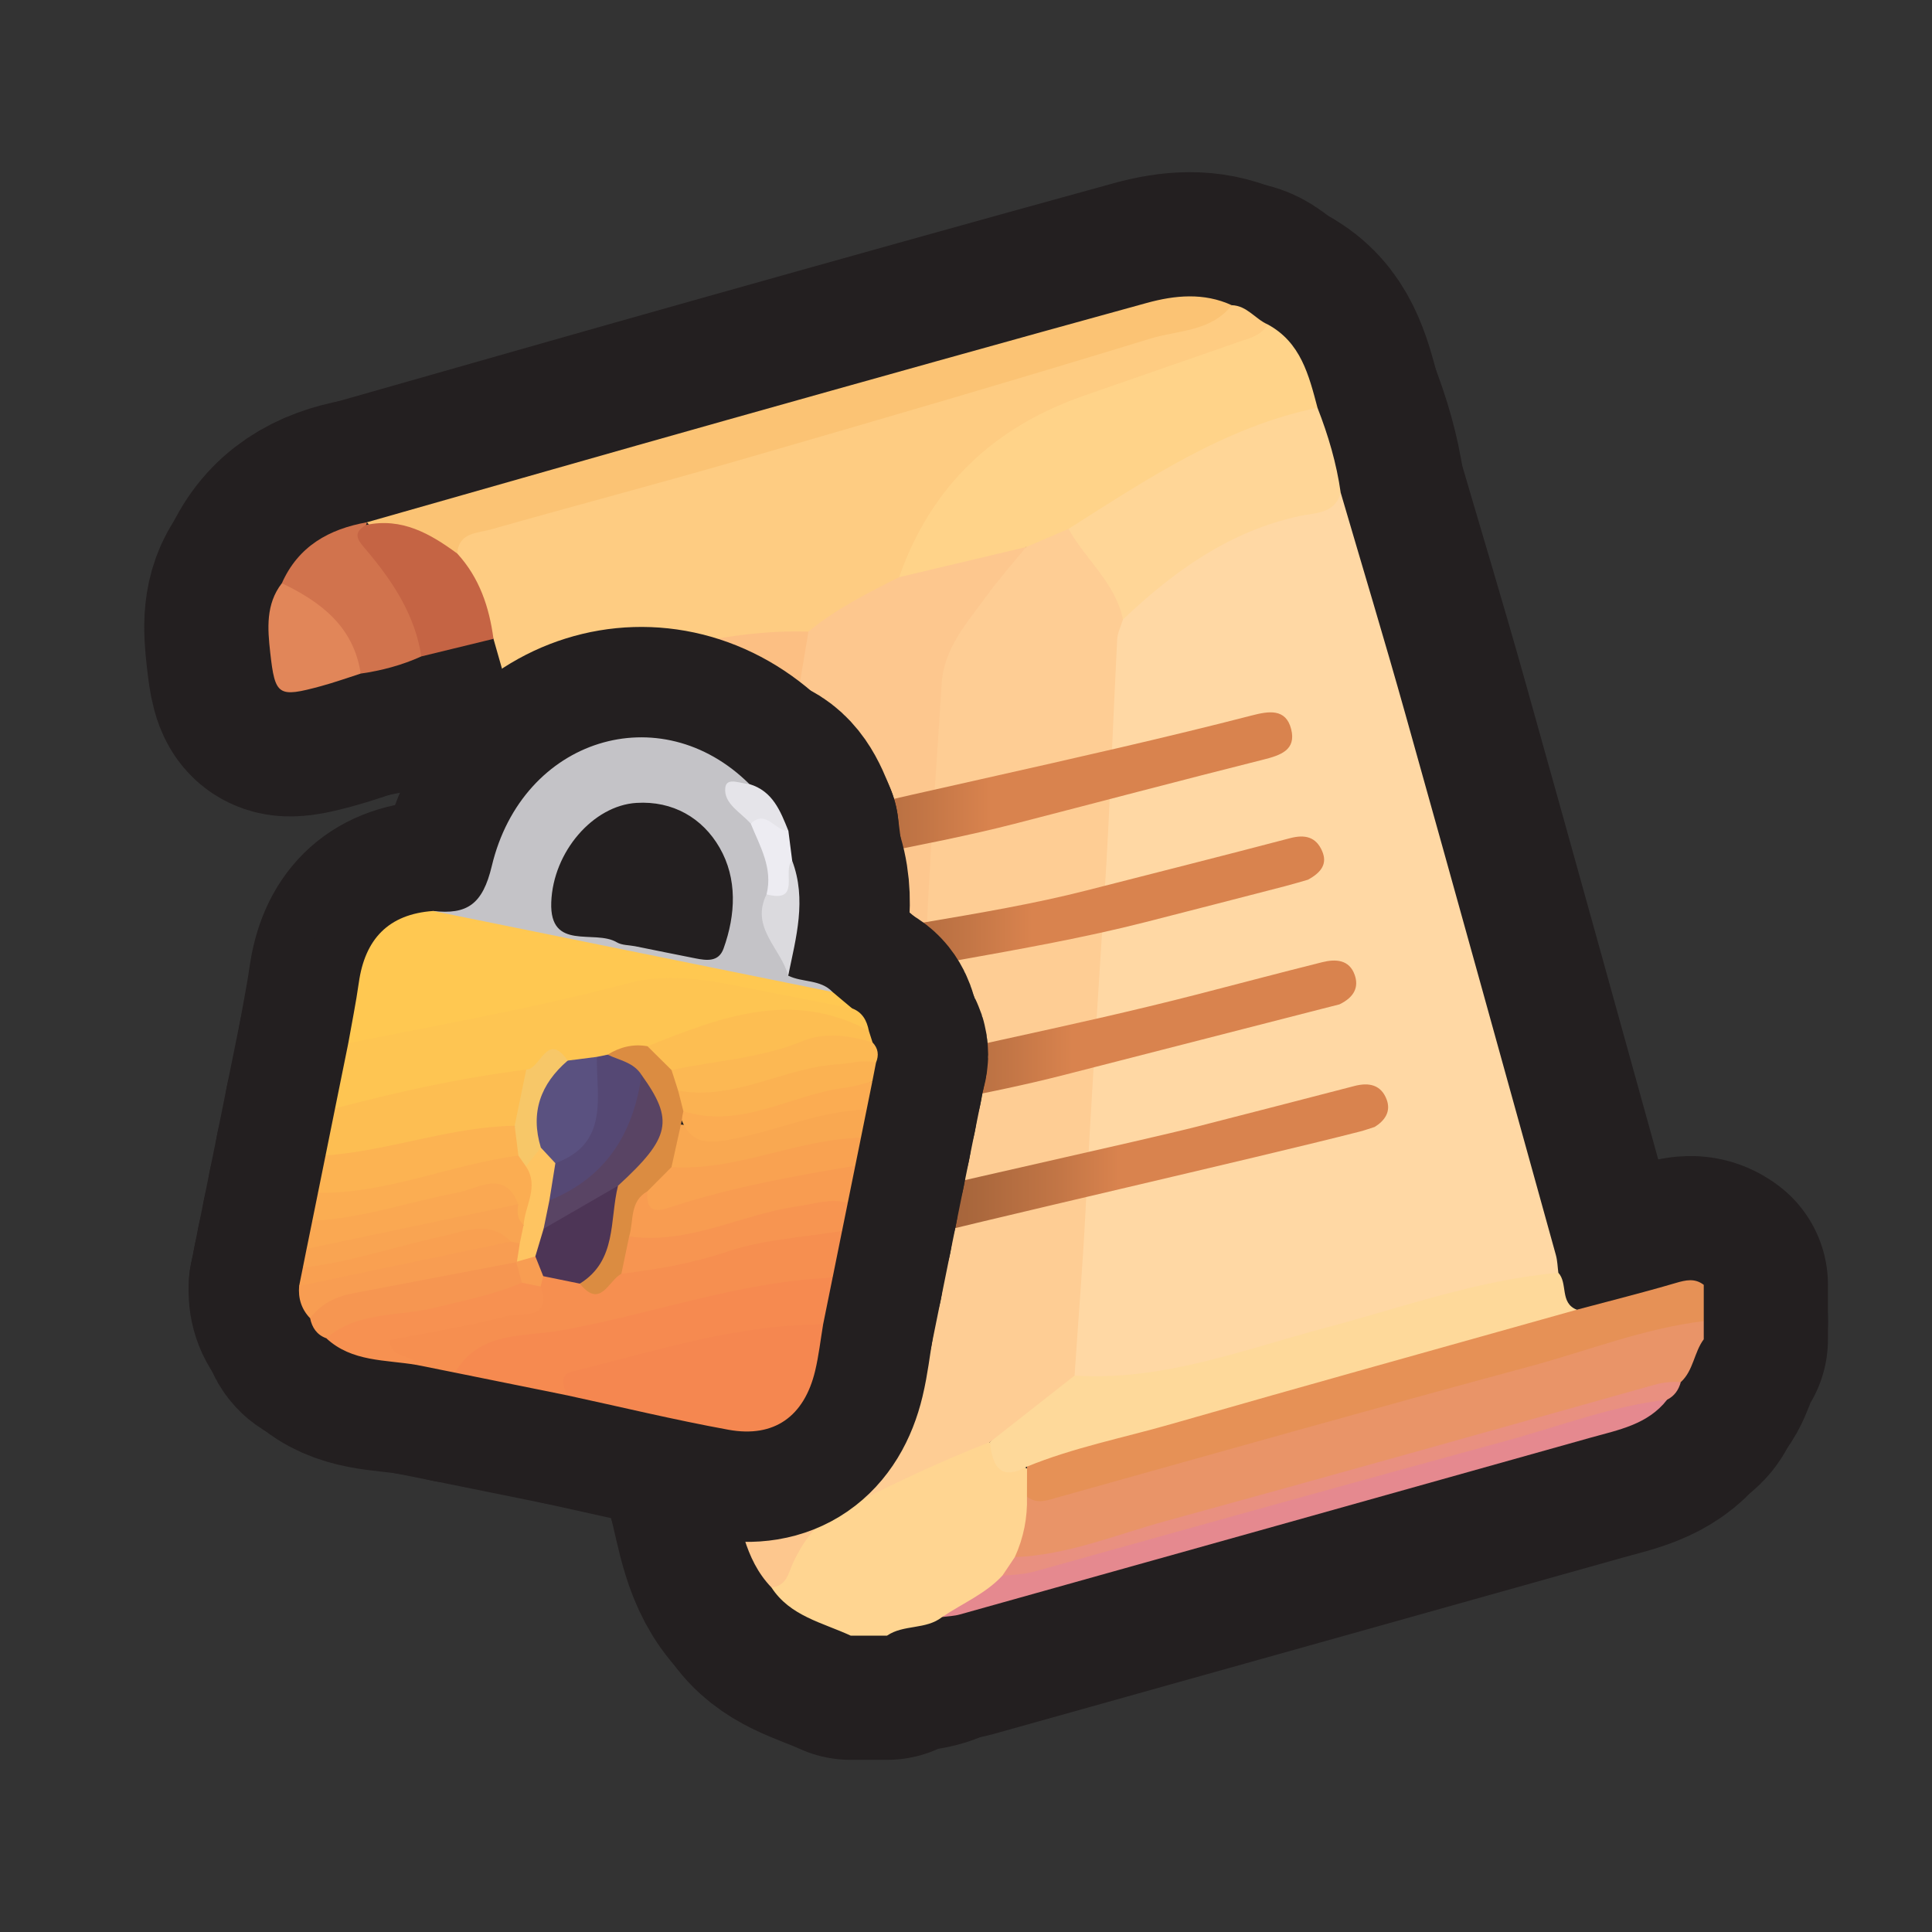 <?xml version="1.0" encoding="UTF-8"?>
<svg id="Genral_2" data-name="Genral 2" xmlns="http://www.w3.org/2000/svg" width="280" height="280" xmlns:xlink="http://www.w3.org/1999/xlink" viewBox="0 0 280 280">
  <rect x="0" y="0" width="280" height="280" fill="#333333" stroke="none"/>
  <defs>
    <linearGradient id="linear-gradient" x1="113.063" y1="151.506" x2="196.552" y2="151.506" gradientUnits="userSpaceOnUse">
      <stop offset="0" stop-color="#995d37"/>
      <stop offset=".118" stop-color="#9d5f38"/>
      <stop offset=".255" stop-color="#ab683d"/>
      <stop offset=".401" stop-color="#c37646"/>
      <stop offset=".508" stop-color="#d9834e"/>
    </linearGradient>
    <linearGradient id="linear-gradient-2" x1="98.614" y1="116.097" x2="187.273" y2="116.097" xlink:href="#linear-gradient"/>
    <linearGradient id="linear-gradient-3" x1="105.89" y1="133.184" x2="191.902" y2="133.184" xlink:href="#linear-gradient"/>
    <linearGradient id="linear-gradient-4" x1="121.935" y1="169.114" x2="201.178" y2="169.114" xlink:href="#linear-gradient"/>
  </defs>
  <a xlink:href="https://www.notion.so/dmmnotes/prescriptive-semantic-guides-6eea0e3c8eef485da9118228c1c3343d?pvs=4">
    <g>
      <g>
        <path d="M246.921,194.099c-1.418,1.903-1.488,4.528-3.326,6.206-7.385,3.155-15.232,4.839-22.921,6.959-22.164,6.112-44.26,12.461-66.44,18.513-2.366.646-4.737,1.684-7.164.175-.898-3.228.394-6.122,1.389-9.062,30.727-7.976,61.194-16.9,91.787-25.367,2.167-.6,4.44-1.793,6.675-.054v2.63Z" style="fill: none; stroke: #231f20; stroke-linecap: round; stroke-linejoin: round; stroke-width: 36px;"/>
        <path d="M148.836,216.901c.088,3.056-.488,5.98-1.759,8.763.421,1.442-.7,2.234-1.349,3.229-2.199,3.271-5.919,3.989-9.19,5.462-2.337,1.86-5.577,1.045-7.986,2.694h-5.261c-4.091-1.897-8.778-2.815-11.487-6.983,2.473-4.094,3.959-8.916,8.485-11.501,5.997-3.171,12.082-6.158,18.348-8.767,1.464-.61,2.897-1.328,4.558-1.123,1.399,2.384,3.888,3.251,6.178,4.411.42,1.359.536,2.672-.538,3.815Z" style="fill: none; stroke: #231f20; stroke-linecap: round; stroke-linejoin: round; stroke-width: 36px;"/>
        <path d="M148.836,216.901c.003-1.45.006-2.899.009-4.349.655-2.016,2.517-2.285,4.158-2.747,22.729-6.398,45.5-12.649,68.222-19.073,2.391-.676,4.796-1.145,7.295-.918,4.778-1.275,9.578-2.475,14.321-3.868,1.482-.435,2.774-.738,4.08.263v5.259c-8.699,1.049-16.833,4.303-25.216,6.562-22.824,6.15-45.568,12.594-68.334,18.959-1.565.438-3.042,1.079-4.535-.089Z" style="fill: none; stroke: #231f20; stroke-linecap: round; stroke-linejoin: round; stroke-width: 36px;"/>
        <path d="M194.304,71.401c3.129,10.689,6.358,21.35,9.367,32.072,7.332,26.124,14.566,52.275,21.82,78.421.229.825.243,1.709.357,2.566-1.062,1.176-2.563,1.301-3.968,1.604-15.375,3.32-30.46,7.719-45.504,12.261-5.351,1.616-10.861,1.917-16.372,2.211-1.708.091-3.542.115-4.811-1.471-.97-1.926-.793-3.973-.618-6.011,1.139-13.214,1.555-26.474,2.51-39.696,1.219-16.862,1.663-33.772,3.264-50.605.385-4.05-.468-8.197.962-12.153,4.99-6.855,11.873-11.239,19.506-14.528,4.368-1.882,9.207-2.485,13.487-4.672Z" style="fill: none; stroke: #231f20; stroke-linecap: round; stroke-linejoin: round; stroke-width: 36px;"/>
        <path d="M120.663,219.515c-2.692,1.634-4.336,4.09-5.679,6.875-.701,1.453-.927,3.495-3.18,3.677-4.015-4.176-4.521-9.738-5.915-14.95,1.297-1.68,1.862-3.644,1.954-5.703.716-16.142,1.872-32.261,2.848-48.386,1.002-16.557,1.761-33.135,3.163-49.671.54-6.372.405-12.806,2.02-19.058,3.418-5.309,9.258-7.027,14.453-9.712,4.721-1.25,9.44-2.518,14.23-3.474,1.465-.292,3.079-1.139,4.382.465-.182,2.387-1.841,4.01-3.32,5.502-6.868,6.932-8.447,15.574-8.825,24.831-.747,18.312-2.076,36.594-3.249,54.883-.707,11.03-1.761,22.079-1.776,33.107-.012,8.614-3.526,14.745-9.679,19.983-.563.479-1.05,1.001-1.428,1.631Z" style="fill: none; stroke: #231f20; stroke-linecap: round; stroke-linejoin: round; stroke-width: 36px;"/>
        <path d="M117.154,91.547c-.576,3.856-1.425,7.695-1.675,11.572-.738,11.433-1.135,22.888-1.856,34.322-1.057,16.768-2.585,33.513-3.29,50.293-.311,7.397-1.403,14.762-1.067,22.186.115,2.55-.36,4.691-3.376,5.195-5.34-18.971-10.699-37.936-16.017-56.914-5.484-19.57-10.927-39.151-16.389-58.727,12.229-3.446,24.195-7.993,37.027-8.927,2.275-.166,4.64-.729,6.642.999Z" style="fill: none; stroke: #231f20; stroke-linecap: round; stroke-linejoin: round; stroke-width: 36px;"/>
        <path d="M117.154,91.547c-12.731-.409-24.598,3.646-36.599,7.038-2.291.648-4.528,2.103-7.071.89-.655-2.296-1.311-4.592-1.966-6.888-2.314-4.083-3.616-8.635-5.911-12.732.279-3.011,2.716-3.56,4.95-4.149,29.067-7.665,57.725-16.742,86.616-25.014,7.144-2.045,14.321-4.007,21.346-6.46,2.199.058,3.391,1.998,5.201,2.783-.084,3-2.686,3.144-4.596,3.806-8.8,3.047-17.671,5.874-26.265,9.511-8.582,3.632-14.564,9.908-19.023,17.853-1.066,1.898-1.834,3.975-3.527,5.465-4.58,2.307-9.17,4.597-13.154,7.897Z" style="fill: none; stroke: #231f20; stroke-linecap: round; stroke-linejoin: round; stroke-width: 36px;"/>
        <path d="M130.307,83.65c4.62-13.194,13.737-21.794,26.859-26.325,7.402-2.556,14.787-5.162,22.191-7.715,1.647-.568,3.394-.912,4.363-2.594,4.805,2.593,5.969,7.362,7.222,12.078-.642,1.108-1.754,1.497-2.881,1.803-12.003,3.259-22.181,10.104-32.564,16.547-2.165.958-4.134,2.655-6.78,1.835-6.136,1.457-12.272,2.914-18.409,4.372Z" style="fill: none; stroke: #231f20; stroke-linecap: round; stroke-linejoin: round; stroke-width: 36px;"/>
        <path d="M178.518,44.233c-2.999,3.849-7.787,3.608-11.804,4.841-19.811,6.081-39.71,11.874-59.618,17.633-11.967,3.461-24.017,6.631-36,10.038-1.929.548-4.617.401-4.826,3.482-4.357-.925-8.201-3.459-12.67-4.038-.141-.164-.281-.33-.42-.496,17.411-4.95,34.811-9.936,52.235-14.84,20.247-5.699,40.503-11.368,60.783-16.948,4.071-1.12,8.261-1.531,12.32.329Z" style="fill: none; stroke: #231f20; stroke-linecap: round; stroke-linejoin: round; stroke-width: 36px;"/>
        <path d="M155.735,199.361c12.743.823,24.426-3.752,36.42-6.943,11.147-2.966,22.081-6.931,33.693-7.957,1.412,1.525.172,4.372,2.672,5.354-19.632,5.521-39.282,10.975-58.884,16.6-6.945,1.993-14.073,3.381-20.792,6.137-4.021,2.193-4.995-.237-5.388-3.55,3.453-4.029,7.127-7.776,12.279-9.642Z" style="fill: none; stroke: #231f20; stroke-linecap: round; stroke-linejoin: round; stroke-width: 36px;"/>
        <path d="M154.859,76.646c11.373-7.193,22.569-14.751,36.081-17.552,1.558,3.983,2.764,8.063,3.364,12.308-.85,3.147-3.83,2.912-6.022,3.395-10.175,2.244-18.193,8.005-25.534,14.988-3.154-3.72-5.44-8.043-8.287-11.977-.217-.299.109-.821.398-1.162Z" style="fill: none; stroke: #231f20; stroke-linecap: round; stroke-linejoin: round; stroke-width: 36px;"/>
        <path d="M61.064,95.131c-2.804,1.269-5.744,2.057-8.784,2.49-2.432-5.567-7.01-9.263-11.431-13.096,2.379-5.361,6.819-7.845,12.332-8.833 0-0-.135.392-.135.392.526,3.62,3.621,5.766,5.076,8.841,1.528,3.23,4.439,6.095,2.943,10.206Z" style="fill: none; stroke: #231f20; stroke-linecap: round; stroke-linejoin: round; stroke-width: 36px;"/>
        <path d="M61.064,95.131c-.929-6.033-4.161-10.902-7.98-15.418-1.158-1.369-2.149-2.386-.038-3.63,5.186-1.102,9.29,1.25,13.225,4.143,3.211,3.5,4.635,7.759,5.248,12.361-3.485.848-6.97,1.696-10.454,2.544Z" style="fill: none; stroke: #231f20; stroke-linecap: round; stroke-linejoin: round; stroke-width: 36px;"/>
        <path d="M40.848,84.525c5.692,2.724,10.403,6.304,11.431,13.096-1.931.614-3.841,1.301-5.795,1.829-6.165,1.664-6.62,1.425-7.321-4.881-.383-3.447-.67-7,1.685-10.044Z" style="fill: none; stroke: #231f20; stroke-linecap: round; stroke-linejoin: round; stroke-width: 36px;"/>
        <path d="M136.539,234.356c2.932-1.987,6.288-3.359,8.754-6.023,2.299-1.851,5.242-1.628,7.874-2.364,27.41-7.664,54.817-15.339,82.231-22.989,1.979-.552,4.112-1.946,6.21-.124-2.813,3.616-7.055,4.369-11.094,5.503-30.464,8.552-60.932,17.094-91.403,25.62-.827.232-1.713.256-2.571.377Z" style="fill: none; stroke: #231f20; stroke-linecap: round; stroke-linejoin: round; stroke-width: 36px;"/>
        <path d="M241.607,202.855c-7.993.901-15.478,3.814-23.163,5.914-22.829,6.236-45.627,12.584-68.417,18.961-1.589.445-3.143.519-4.735.602.595-.889,1.189-1.778,1.784-2.667,7.646-.285,14.666-3.248,21.899-5.23,23.614-6.467,47.181-13.107,70.753-19.729,1.3-.365,2.554-.489,3.866-.401-.312,1.123-.914,2.02-1.987,2.55Z" style="fill: none; stroke: #231f20; stroke-linecap: round; stroke-linejoin: round; stroke-width: 36px;"/>
        <path d="M154.859,76.646c2.474,4.473,6.806,7.831,7.889,13.139-.29.965-.787,1.92-.838,2.897-.635,12.3-1.048,24.614-1.833,36.905-.979,15.319-1.984,30.632-2.758,45.965-.4,7.929-1.064,15.871-1.584,23.809-4.093,3.214-8.186,6.428-12.279,9.642-7.822,3.019-15.342,6.691-22.793,10.512,1.001-3.157,3.529-5.239,5.533-7.659,2.708-3.27,3.982-6.789,4.203-11.124.917-17.969,1.64-35.952,3.324-53.879.515-5.486.496-11.027.793-16.537.564-10.441,1.291-20.871,1.966-31.303.329-5.082,3.678-8.764,6.488-12.626,1.79-2.46,3.822-4.745,5.745-7.108,2.048-.877,4.095-1.755,6.143-2.632Z" style="fill: none; stroke: #231f20; stroke-linecap: round; stroke-linejoin: round; stroke-width: 36px;"/>
        <g>
          <path d="M194.12,145.564c2.271-1.095,2.788-2.612,2.219-4.255-.782-2.257-2.771-2.344-4.713-1.86-6.046,1.508-12.068,3.111-18.103,4.664-18.937,4.875-37.324,8.2-56.268,13.048-1.875.48-3.817.818-4.15,3.163-.385,2.704,1.941,4.109,5.532,3.198,12.075-3.061,23.581-4.651,35.646-7.751,12.487-3.209,24.977-6.405,37.466-9.606.978-.251,1.956-.496,2.372-.602Z" style="fill: none; stroke: #231f20; stroke-linecap: round; stroke-linejoin: round; stroke-width: 36px;"/>
          <path d="M98.791,127.089c1.596,2.605,3.815,1.89,5.912,1.358,12.497-3.169,29.711-5.806,42.196-9.021,12.064-3.107,24.107-6.301,36.19-9.336,2.502-.628,4.799-1.393,4.037-4.415-.77-3.056-3.298-2.608-5.706-1.986-24.545,6.342-53.815,12.118-78.374,18.406-2.762.707-5.103,1.528-4.255,4.994Z" style="fill: none; stroke: #231f20; stroke-linecap: round; stroke-linejoin: round; stroke-width: 36px;"/>
          <path d="M189.552,127.499c1.993-1.078,2.836-2.348,2.07-4.137-.89-2.082-2.494-2.456-4.655-1.888-9.797,2.578-19.623,5.047-29.437,7.561-15.138,3.879-32.376,5.475-47.512,9.362-1.97.506-4.366.922-4.11,3.566.324,3.338,2.612,3.559,5.458,2.823,17.509-4.528,37.143-6.676,54.666-11.151,6.73-1.718,13.456-3.455,20.181-5.195,1.259-.326,2.503-.706,3.338-.944Z" style="fill: none; stroke: #231f20; stroke-linecap: round; stroke-linejoin: round; stroke-width: 36px;"/>
          <path d="M199.233,163.322c1.457-.906,2.385-2.217,1.733-3.966-.801-2.146-2.564-2.512-4.649-1.971-7.565,1.965-15.135,3.913-22.706,5.857-7.712,1.979-40.132,9.104-47.835,11.117-2.166.566-4.479,1.326-3.679,4.299.768,2.854,3.028,2.625,5.294,2.044,15.006-3.844,54.713-12.867,69.718-16.715.7-.18,1.382-.431,2.124-.665Z" style="fill: none; stroke: #231f20; stroke-linecap: round; stroke-linejoin: round; stroke-width: 36px;"/>
        </g>
      </g>
      <g>
        <path d="M246.921,194.099c-1.418,1.903-1.488,4.528-3.326,6.206-7.385,3.155-15.232,4.839-22.921,6.959-22.164,6.112-44.26,12.461-66.44,18.513-2.366.646-4.737,1.684-7.164.175-.898-3.228.394-6.122,1.389-9.062,30.727-7.976,61.194-16.9,91.787-25.367,2.167-.6,4.44-1.793,6.675-.054v2.63Z" style="fill: #e99468; stroke-width: 0px;"/>
        <path d="M148.836,216.901c.088,3.056-.488,5.98-1.759,8.763.421,1.442-.7,2.234-1.349,3.229-2.199,3.271-5.919,3.989-9.19,5.462-2.337,1.86-5.577,1.045-7.986,2.694h-5.261c-4.091-1.897-8.778-2.815-11.487-6.983,2.473-4.094,3.959-8.916,8.485-11.501,5.997-3.171,12.082-6.158,18.348-8.767,1.464-.61,2.897-1.328,4.558-1.123,1.399,2.384,3.888,3.251,6.178,4.411.42,1.359.536,2.672-.538,3.815Z" style="fill: #ffd591; stroke-width: 0px;"/>
        <path d="M148.836,216.901c.003-1.45.006-2.899.009-4.349.655-2.016,2.517-2.285,4.158-2.747,22.729-6.398,45.5-12.649,68.222-19.073,2.391-.676,4.796-1.145,7.295-.918,4.778-1.275,9.578-2.475,14.321-3.868,1.482-.435,2.774-.738,4.08.263v5.259c-8.699,1.049-16.833,4.303-25.216,6.562-22.824,6.15-45.568,12.594-68.334,18.959-1.565.438-3.042,1.079-4.535-.089Z" style="fill: #e69156; stroke-width: 0px;"/>
        <path d="M194.304,71.401c3.129,10.689,6.358,21.35,9.367,32.072,7.332,26.124,14.566,52.275,21.82,78.421.229.825.243,1.709.357,2.566-1.062,1.176-2.563,1.301-3.968,1.604-15.375,3.32-30.46,7.719-45.504,12.261-5.351,1.616-10.861,1.917-16.372,2.211-1.708.091-3.542.115-4.811-1.471-.97-1.926-.793-3.973-.618-6.011,1.139-13.214,1.555-26.474,2.51-39.696,1.219-16.862,1.663-33.772,3.264-50.605.385-4.05-.468-8.197.962-12.153,4.99-6.855,11.873-11.239,19.506-14.528,4.368-1.882,9.207-2.485,13.487-4.672Z" style="fill: #ffd8a4; stroke-width: 0px;"/>
        <path d="M120.663,219.515c-2.692,1.634-4.336,4.09-5.679,6.875-.701,1.453-.927,3.495-3.18,3.677-4.015-4.176-4.521-9.738-5.915-14.95,1.297-1.68,1.862-3.644,1.954-5.703.716-16.142,1.872-32.261,2.848-48.386,1.002-16.557,1.761-33.135,3.163-49.671.54-6.372.405-12.806,2.02-19.058,3.418-5.309,9.258-7.027,14.453-9.712,4.721-1.25,9.44-2.518,14.23-3.474,1.465-.292,3.079-1.139,4.382.465-.182,2.387-1.841,4.01-3.32,5.502-6.868,6.932-8.447,15.574-8.825,24.831-.747,18.312-2.076,36.594-3.249,54.883-.707,11.03-1.761,22.079-1.776,33.107-.012,8.614-3.526,14.745-9.679,19.983-.563.479-1.05,1.001-1.428,1.631Z" style="fill: #fdc78e; stroke-width: 0px;"/>
        <path d="M117.154,91.547c-.576,3.856-1.425,7.695-1.675,11.572-.738,11.433-1.135,22.888-1.856,34.322-1.057,16.768-2.585,33.513-3.29,50.293-.311,7.397-1.403,14.762-1.067,22.186.115,2.55-.36,4.691-3.376,5.195-5.34-18.971-10.699-37.936-16.017-56.914-5.484-19.57-10.927-39.151-16.389-58.727,12.229-3.446,24.195-7.993,37.027-8.927,2.275-.166,4.64-.729,6.642.999Z" style="fill: #fcbf83; stroke-width: 0px;"/>
        <path d="M117.154,91.547c-12.731-.409-24.598,3.646-36.599,7.038-2.291.648-4.528,2.103-7.071.89-.655-2.296-1.311-4.592-1.966-6.888-2.314-4.083-3.616-8.635-5.911-12.732.279-3.011,2.716-3.56,4.95-4.149,29.067-7.665,57.725-16.742,86.616-25.014,7.144-2.045,14.321-4.007,21.346-6.46,2.199.058,3.391,1.998,5.201,2.783-.084,3-2.686,3.144-4.596,3.806-8.8,3.047-17.671,5.874-26.265,9.511-8.582,3.632-14.564,9.908-19.023,17.853-1.066,1.898-1.834,3.975-3.527,5.465-4.58,2.307-9.17,4.597-13.154,7.897Z" style="fill: #fecc82; stroke-width: 0px;"/>
        <path d="M130.307,83.65c4.62-13.194,13.737-21.794,26.859-26.325,7.402-2.556,14.787-5.162,22.191-7.715,1.647-.568,3.394-.912,4.363-2.594,4.805,2.593,5.969,7.362,7.222,12.078-.642,1.108-1.754,1.497-2.881,1.803-12.003,3.259-22.181,10.104-32.564,16.547-2.165.958-4.134,2.655-6.78,1.835-6.136,1.457-12.272,2.914-18.409,4.372Z" style="fill: #ffd389; stroke-width: 0px;"/>
        <path d="M178.518,44.233c-2.999,3.849-7.787,3.608-11.804,4.841-19.811,6.081-39.71,11.874-59.618,17.633-11.967,3.461-24.017,6.631-36,10.038-1.929.548-4.617.401-4.826,3.482-4.357-.925-8.201-3.459-12.67-4.038-.141-.164-.281-.33-.42-.496,17.411-4.95,34.811-9.936,52.235-14.84,20.247-5.699,40.503-11.368,60.783-16.948,4.071-1.12,8.261-1.531,12.32.329Z" style="fill: #fbc374; stroke-width: 0px;"/>
        <path d="M155.735,199.361c12.743.823,24.426-3.752,36.42-6.943,11.147-2.966,22.081-6.931,33.693-7.957,1.412,1.525.172,4.372,2.672,5.354-19.632,5.521-39.282,10.975-58.884,16.6-6.945,1.993-14.073,3.381-20.792,6.137-4.021,2.193-4.995-.237-5.388-3.55,3.453-4.029,7.127-7.776,12.279-9.642Z" style="fill: #fed99a; stroke-width: 0px;"/>
        <path d="M154.859,76.646c11.373-7.193,22.569-14.751,36.081-17.552,1.558,3.983,2.764,8.063,3.364,12.308-.85,3.147-3.83,2.912-6.022,3.395-10.175,2.244-18.193,8.005-25.534,14.988-3.154-3.72-5.44-8.043-8.287-11.977-.217-.299.109-.821.398-1.162Z" style="fill: #ffd697; stroke-width: 0px;"/>
        <path d="M61.064,95.131c-2.804,1.269-5.744,2.057-8.784,2.49-2.432-5.567-7.01-9.263-11.431-13.096,2.379-5.361,6.819-7.845,12.332-8.833 0-0-.135.392-.135.392.526,3.62,3.621,5.766,5.076,8.841,1.528,3.23,4.439,6.095,2.943,10.206Z" style="fill: #d1734d; stroke-width: 0px;"/>
        <path d="M61.064,95.131c-.929-6.033-4.161-10.902-7.98-15.418-1.158-1.369-2.149-2.386-.038-3.63,5.186-1.102,9.29,1.25,13.225,4.143,3.211,3.5,4.635,7.759,5.248,12.361-3.485.848-6.97,1.696-10.454,2.544Z" style="fill: #c56444; stroke-width: 0px;"/>
        <path d="M40.848,84.525c5.692,2.724,10.403,6.304,11.431,13.096-1.931.614-3.841,1.301-5.795,1.829-6.165,1.664-6.62,1.425-7.321-4.881-.383-3.447-.67-7,1.685-10.044Z" style="fill: #e18659; stroke-width: 0px;"/>
        <path d="M136.539,234.356c2.932-1.987,6.288-3.359,8.754-6.023,2.299-1.851,5.242-1.628,7.874-2.364,27.41-7.664,54.817-15.339,82.231-22.989,1.979-.552,4.112-1.946,6.21-.124-2.813,3.616-7.055,4.369-11.094,5.503-30.464,8.552-60.932,17.094-91.403,25.62-.827.232-1.713.256-2.571.377Z" style="fill: #e5898f; stroke-width: 0px;"/>
        <path d="M241.607,202.855c-7.993.901-15.478,3.814-23.163,5.914-22.829,6.236-45.627,12.584-68.417,18.961-1.589.445-3.143.519-4.735.602.595-.889,1.189-1.778,1.784-2.667,7.646-.285,14.666-3.248,21.899-5.23,23.614-6.467,47.181-13.107,70.753-19.729,1.3-.365,2.554-.489,3.866-.401-.312,1.123-.914,2.02-1.987,2.55Z" style="fill: #e99080; stroke-width: 0px;"/>
        <path d="M154.859,76.646c2.474,4.473,6.806,7.831,7.889,13.139-.29.965-.787,1.92-.838,2.897-.635,12.3-1.048,24.614-1.833,36.905-.979,15.319-1.984,30.632-2.758,45.965-.4,7.929-1.064,15.871-1.584,23.809-4.093,3.214-8.186,6.428-12.279,9.642-7.822,3.019-15.342,6.691-22.793,10.512,1.001-3.157,3.529-5.239,5.533-7.659,2.708-3.27,3.982-6.789,4.203-11.124.917-17.969,1.64-35.952,3.324-53.879.515-5.486.496-11.027.793-16.537.564-10.441,1.291-20.871,1.966-31.303.329-5.082,3.678-8.764,6.488-12.626,1.79-2.46,3.822-4.745,5.745-7.108,2.048-.877,4.095-1.755,6.143-2.632Z" style="fill: #fecd94; stroke-width: 0px;"/>
        <g>
          <path d="M194.12,145.564c2.271-1.095,2.788-2.612,2.219-4.255-.782-2.257-2.771-2.344-4.713-1.86-6.046,1.508-12.068,3.111-18.103,4.664-18.937,4.875-37.324,8.2-56.268,13.048-1.875.48-3.817.818-4.15,3.163-.385,2.704,1.941,4.109,5.532,3.198,12.075-3.061,23.581-4.651,35.646-7.751,12.487-3.209,24.977-6.405,37.466-9.606.978-.251,1.956-.496,2.372-.602Z" style="fill: url(#linear-gradient); stroke-width: 0px;"/>
          <path d="M98.791,127.089c1.596,2.605,3.815,1.89,5.912,1.358,12.497-3.169,29.711-5.806,42.196-9.021,12.064-3.107,24.107-6.301,36.19-9.336,2.502-.628,4.799-1.393,4.037-4.415-.77-3.056-3.298-2.608-5.706-1.986-24.545,6.342-53.815,12.118-78.374,18.406-2.762.707-5.103,1.528-4.255,4.994Z" style="fill: url(#linear-gradient-2); stroke-width: 0px;"/>
          <path d="M189.552,127.499c1.993-1.078,2.836-2.348,2.07-4.137-.89-2.082-2.494-2.456-4.655-1.888-9.797,2.578-19.623,5.047-29.437,7.561-15.138,3.879-32.376,5.475-47.512,9.362-1.97.506-4.366.922-4.11,3.566.324,3.338,2.612,3.559,5.458,2.823,17.509-4.528,37.143-6.676,54.666-11.151,6.73-1.718,13.456-3.455,20.181-5.195,1.259-.326,2.503-.706,3.338-.944Z" style="fill: url(#linear-gradient-3); stroke-width: 0px;"/>
          <path d="M199.233,163.322c1.457-.906,2.385-2.217,1.733-3.966-.801-2.146-2.564-2.512-4.649-1.971-7.565,1.965-15.135,3.913-22.706,5.857-7.712,1.979-40.132,9.104-47.835,11.117-2.166.566-4.479,1.326-3.679,4.299.768,2.854,3.028,2.625,5.294,2.044,15.006-3.844,54.713-12.867,69.718-16.715.7-.18,1.382-.431,2.124-.665Z" style="fill: url(#linear-gradient-4); stroke-width: 0px;"/>
        </g>
      </g>
    </g>
  </a>
  <a xlink:href="https://www.notion.so/dmmnotes/prescriptive-semantic-guides-6eea0e3c8eef485da9118228c1c3343d?pvs=4">
    <g>
      <g>
        <path d="M114.232,141.398c.368-4.023-2.623-7.612-1.54-11.728.574-3.819-.502-7.244-2.517-10.444-.934-1.748-3.26-3.112-1.57-5.591-12.884-12.796-32.897-6.707-37.331,11.879-1.322,5.543-3.565,7.079-8.512,6.511,1.383,3.319,6.513,2.157,9.355,2.794,14.369,3.219,28.926,5.495,43.34,8.498,2.418.504,3.094,2.706,5.198.448-1.747-1.859-4.369-1.343-6.423-2.367ZM104.859,137.481c-.709,1.967-2.447,1.728-4.062,1.413-2.919-.569-5.831-1.175-8.747-1.758-.899-.174-1.928-.134-2.669-.576-3.195-1.905-9.748,1.351-9.489-5.793.267-7.344,6.095-14.012,12.327-14.404,5.299-.333,9.597,2.19,12.071,6.486,2.581,4.481,2.348,9.694.57,14.63Z" style="fill: none; stroke: #231f20; stroke-linecap: round; stroke-linejoin: round; stroke-width: 32px;"/>
        <path d="M62.763,132.026c19.3,3.914,38.6,7.829,57.896,11.741.94.789,1.883,1.579,2.826,2.37-2.296,1.831-4.879,1.143-7.231.47-12.727-3.641-25.26-2.811-37.864.799-6.807,1.949-13.858,3.008-20.827,4.321-2.373.447-4.887,1.743-7.088-.529.515-2.928,1.113-5.845,1.528-8.787.889-6.296,4.279-9.921,10.76-10.385Z" style="fill: none; stroke: #231f20; stroke-linecap: round; stroke-linejoin: round; stroke-width: 32px;"/>
        <path d="M50.475,151.198c13.597-2.755,27.257-5.154,40.697-8.733,5.164-1.375,10.789-.579,16.16.511,5.377,1.091,10.767,2.111,16.153,3.162,1.506.562,2.144,1.773,2.432,3.247-.538.43-1.234.924-1.825.681-10.064-4.127-19.455.034-28.99,2.305-2.172.514-4.37.939-6.51,1.59-.588.19-1.192.328-1.798.449-1.499.309-3.005.394-4.511.059-2.63-.845-4.294,1.614-6.582,1.953-6.883,1.309-13.694,2.947-20.587,4.177-2.168.387-4.363,1.448-6.554.041.638-3.147,1.277-6.294,1.915-9.441Z" style="fill: none; stroke: #231f20; stroke-linecap: round; stroke-linejoin: round; stroke-width: 32px;"/>
        <path d="M119.295,191.933c-.379,2.253-.63,4.537-1.161,6.754-1.581,6.598-5.938,9.729-12.557,8.523-7.869-1.434-15.655-3.318-23.477-5.008-2.55-1.849-1.707-3.918.484-4.689,11.19-3.938,22.695-6.586,34.593-7.177.899-.045,1.56.858,2.118,1.597Z" style="fill: none; stroke: #231f20; stroke-linecap: round; stroke-linejoin: round; stroke-width: 32px;"/>
        <path d="M65.953,198.933c-1.857-.373-3.714-.746-5.571-1.118-1.509-1.218-4.919.159-4.912-2.558.007-2.711,2.976-3.138,5.189-3.544,3.826-.701,7.574-1.741,11.398-2.439,2.249-.41,4.601-.686,5.491-3.344.324-.562.768-1.008,1.316-1.35,1.564-.573,3.077-.272,4.573.268,2.927,1.613,4.92-.758,7.248-1.728,8.492-1.401,16.709-4.002,25.148-5.616,2.207-.422,4.425-1.453,6.203.891-.456,2.257-.913,4.513-1.369,6.77-6.011,2.862-12.688,3.185-18.985,4.968-11.806,3.343-24.37,3.625-35.728,8.801Z" style="fill: none; stroke: #231f20; stroke-linecap: round; stroke-linejoin: round; stroke-width: 32px;"/>
        <path d="M65.953,198.933c3.47-6.037,9.894-5.154,15.279-6.106,13.192-2.332,25.908-7.112,39.435-7.663-.458,2.256-.915,4.513-1.373,6.769-12.568.033-24.423,3.881-36.431,6.871-1.923.479-1.095,2.123-.764,3.398-5.382-1.09-10.764-2.18-16.146-3.269Z" style="fill: none; stroke: #231f20; stroke-linecap: round; stroke-linejoin: round; stroke-width: 32px;"/>
        <path d="M48.56,160.639c9.124-2.418,18.325-4.458,27.705-5.618,1.627,2.738.921,5.29-.608,7.779-9.201,3.285-18.38,6.777-28.475,4.654.459-2.271.919-4.543,1.378-6.814Z" style="fill: none; stroke: #231f20; stroke-linecap: round; stroke-linejoin: round; stroke-width: 32px;"/>
        <path d="M47.182,167.454c9.255-.677,18.072-4.146,27.408-4.304,1.321,1.488,1.802,3.06.482,4.814-7.026,4.005-15.094,4.275-22.699,6.184-2.034.511-4.539.811-6.288-1.279.365-1.805.731-3.61,1.096-5.415Z" style="fill: none; stroke: #231f20; stroke-linecap: round; stroke-linejoin: round; stroke-width: 32px;"/>
        <path d="M93.843,151.632c10.45-4.178,20.905-8.274,32.072-2.249.182.564.362,1.127.541,1.691-9.73,1.266-18.991,5.15-28.948,5.19-2.014-.916-4.244-1.667-3.666-4.632Z" style="fill: none; stroke: #231f20; stroke-linecap: round; stroke-linejoin: round; stroke-width: 32px;"/>
        <path d="M123.951,168.954c-.363,1.792-.726,3.583-1.089,5.375-7.582,3.496-16.009,3.85-23.874,6.364-2.682.858-5.979,1.108-8.37-1.543-.894-2.692-.536-5.036,1.9-6.792,7.222.842,13.928-1.739,20.777-3.278,3.59-.807,7.073-2.203,10.656-.126Z" style="fill: none; stroke: #231f20; stroke-linecap: round; stroke-linejoin: round; stroke-width: 32px;"/>
        <path d="M91.188,179.185c8.604,1.253,16.223-3.211,24.432-4.361,2.45-.343,4.749-1.205,7.243-.495-.275,1.355-.551,2.71-.826,4.065-5.571.938-11.364,1.218-16.648,3.003-5.062,1.71-10.132,2.572-15.332,3.201-1.274-2.15-.916-3.958,1.132-5.413Z" style="fill: none; stroke: #231f20; stroke-linecap: round; stroke-linejoin: round; stroke-width: 32px;"/>
        <path d="M47.287,193.948c-1.366-.493-2.059-1.531-2.343-2.898-.182-2.59,1.658-3.986,3.597-4.352,8.671-1.634,17.055-5.052,26.112-4.411,1.24.923,1.88,2.12,1.674,3.698-.701,1.988-2.398,2.753-4.222,3.106-8.276,1.602-16.282,4.587-24.818,4.857Z" style="fill: none; stroke: #231f20; stroke-linecap: round; stroke-linejoin: round; stroke-width: 32px;"/>
        <path d="M123.951,168.954c-8.812,1.472-17.597,3.05-26.133,5.79-1.873.601-4.277,1.675-3.997-2.089-.347-2.715,1.317-3.897,3.538-4.662,5.891-.755,11.711-1.864,17.471-3.36,3.29-.854,6.683-1.762,9.944.258-.274,1.354-.549,2.709-.823,4.063Z" style="fill: none; stroke: #231f20; stroke-linecap: round; stroke-linejoin: round; stroke-width: 32px;"/>
        <path d="M46.086,172.869c10.042.144,19.266-4.116,29.045-5.389,1.133.212,2.005.822,2.673,1.747,1.254,2.954.779,5.642-1.255,8.085-1.795.917-2.331-.524-3.055-1.615-1.796-2.82-4.404-1.973-6.715-1.194-4.993,1.683-10.339,1.672-15.309,3.459-2.116.761-4.478,1.319-6.209-1.03.275-1.355.55-2.71.825-4.064Z" style="fill: none; stroke: #231f20; stroke-linecap: round; stroke-linejoin: round; stroke-width: 32px;"/>
        <path d="M47.287,193.948c4.5-3.922,10.55-3.128,15.753-4.429,4.237-1.059,8.53-1.883,12.598-3.615,1.074-.659,1.968-.425,2.711.55,1.721,4.968-2.784,3.75-4.713,4.255-5.638,1.477-11.426,2.382-17.172,3.515.264,3.023,3.303,1.784,3.918,3.591-4.517-.776-9.37-.409-13.095-3.866Z" style="fill: none; stroke: #231f20; stroke-linecap: round; stroke-linejoin: round; stroke-width: 32px;"/>
        <path d="M97.323,155.081c6.355-1.375,12.898-1.679,19.066-4.224,3.086-1.273,6.725-.818,10.067.217.828.867.949,1.853.499,2.937-9.426,2.229-18.378,7.224-28.591,4.913-1.204-1.049-1.849-2.251-1.041-3.843Z" style="fill: none; stroke: #231f20; stroke-linecap: round; stroke-linejoin: round; stroke-width: 32px;"/>
        <path d="M124.774,164.891c-9.339.213-17.991,4.856-27.456,4.253-1.333-2.188-.925-4.251.441-6.244,7.406.79,14.517-.456,21.517-2.92,2.049-.721,4.469-1.355,6.327.809-.276,1.367-.553,2.734-.829,4.101Z" style="fill: none; stroke: #231f20; stroke-linecap: round; stroke-linejoin: round; stroke-width: 32px;"/>
        <path d="M98.28,158.058c8.202,1.507,15.364-3.38,23.27-3.82,1.801-.1,3.571-.744,5.405-.226-.177.905-.354,1.81-.53,2.715-8.632,3.953-17.154,8.501-27.16,4.997-1.319-.956-1.969-2.091-.986-3.665Z" style="fill: none; stroke: #231f20; stroke-linecap: round; stroke-linejoin: round; stroke-width: 32px;"/>
        <path d="M45.261,176.933c7.242-.358,14.078-2.77,21.122-4.107,2.922-.555,6.749-3.432,8.739,1.699-9.762,4.37-19.816,7.357-30.686,6.467.275-1.353.55-2.705.825-4.058Z" style="fill: none; stroke: #231f20; stroke-linecap: round; stroke-linejoin: round; stroke-width: 32px;"/>
        <path d="M74.822,182.931c-7.864,1.495-15.73,2.983-23.592,4.487-2.51.48-4.716,1.512-6.287,3.632-1.258-1.314-1.75-2.888-1.588-4.684,2.658-3.678,7.044-2.64,10.602-3.637,6.272-1.758,12.623-3.454,19.193-3.918.684.093,1.321.321,1.917.668.884.789.922,1.733.5,2.759-.248.231-.496.462-.745.693Z" style="fill: none; stroke: #231f20; stroke-linecap: round; stroke-linejoin: round; stroke-width: 32px;"/>
        <path d="M99.04,161.038c8.393,2.686,15.658-2.458,23.528-3.411,1.303-.158,2.573-.594,3.858-.901-.274,1.355-.548,2.709-.822,4.064-7.029.221-13.44,3.288-20.29,4.449-3.255.551-5.219.163-6.503-2.839-.209-.346-.245-.663-.107-.951.139-.29.252-.427.337-.409Z" style="fill: none; stroke: #231f20; stroke-linecap: round; stroke-linejoin: round; stroke-width: 32px;"/>
        <path d="M75.328,180.214c-.433-.092-.867-.184-1.301-.275-7.434-1.545-14.017,2.324-21.049,3.35-3.038.443-5.955,2.34-9.086.413.181-.904.362-1.808.543-2.711,10.229-2.156,20.458-4.311,30.686-6.467-.198,1.112-.176,2.167.766,2.987.559,1.056.376,1.958-.56,2.704Z" style="fill: none; stroke: #231f20; stroke-linecap: round; stroke-linejoin: round; stroke-width: 32px;"/>
        <path d="M43.892,183.702c6.874-.745,13.389-3.074,20.101-4.501,3.258-.693,6.931-2.511,10.035.738-10.224,2.143-20.448,4.285-30.672,6.428.179-.888.358-1.776.537-2.665Z" style="fill: none; stroke: #231f20; stroke-linecap: round; stroke-linejoin: round; stroke-width: 32px;"/>
        <path d="M114.232,141.398c-1.031-3.932-5.531-6.94-3.138-11.784,2.266-.839,1.509-3.985,3.716-4.869,2.12,5.631.561,11.135-.578,16.652Z" style="fill: none; stroke: #231f20; stroke-linecap: round; stroke-linejoin: round; stroke-width: 32px;"/>
        <path d="M114.811,124.746c-1.527,1.403,1.409,6.215-3.717,4.869.946-3.798-.952-6.959-2.291-10.246,2.652-4.041,3.71.306,5.455,1.037.184,1.447.369,2.893.553,4.34Z" style="fill: none; stroke: #231f20; stroke-linecap: round; stroke-linejoin: round; stroke-width: 32px;"/>
        <path d="M114.257,120.406c-1.909.134-3.159-3.196-5.455-1.037-1.424-1.637-3.945-2.87-3.689-5.203.178-1.621,2.243-.573,3.492-.53,3.384,1.004,4.501,3.901,5.652,6.77Z" style="fill: none; stroke: #231f20; stroke-linecap: round; stroke-linejoin: round; stroke-width: 32px;"/>
        <path d="M99.04,161.038c-.113.447-.19.901-.231,1.36-.496,2.249-.993,4.497-1.491,6.745-1.166,1.17-2.332,2.341-3.498,3.511-2.606,1.479-1.949,4.276-2.634,6.53-.377,1.805-.754,3.609-1.132,5.413-1.883,1.002-3.014,5.167-6.025,1.435,1.273-4.611,3.08-9.06,4.131-13.733,1.192-2.974,4.213-4.747,5.221-7.841.906-2.782.576-5.346-1.603-7.487-1.256-1.361-3.252-2.059-3.725-4.122,1.783-1.102,3.695-1.592,5.789-1.219,1.16,1.151,2.321,2.3,3.481,3.45.318.992.636,1.984.955,2.977.254.994.507,1.987.761,2.981Z" style="fill: none; stroke: #231f20; stroke-linecap: round; stroke-linejoin: round; stroke-width: 32px;"/>
        <path d="M88.054,152.851c1.733.824,3.785,1.114,4.922,2.937,1.49,9.551-4.715,17.834-13.725,18.325-1.007-1.841-.554-3.62.224-5.385,5.478-3.764,4.464-10.467,7.018-15.557.52-.107,1.04-.214,1.56-.32Z" style="fill: none; stroke: #231f20; stroke-linecap: round; stroke-linejoin: round; stroke-width: 32px;"/>
        <path d="M86.494,153.171c-.052,5.897,1.813,12.54-6.005,15.41-1.784.201-2.654-.937-3.383-2.295-1.233-5.404-1.276-10.328,5.173-12.577,1.405-.179,2.81-.358,4.214-.538Z" style="fill: none; stroke: #231f20; stroke-linecap: round; stroke-linejoin: round; stroke-width: 32px;"/>
        <path d="M82.279,153.708c-3.941,3.388-5.446,7.528-3.895,12.612.467,1.845-.762,2.355-2.154,2.737-.366-.526-.732-1.052-1.099-1.578-.18-1.443-.36-2.887-.54-4.33.558-2.709,1.116-5.419,1.674-8.128,2.091-.043,2.964-5.668,6.015-1.312Z" style="fill: none; stroke: #231f20; stroke-linecap: round; stroke-linejoin: round; stroke-width: 32px;"/>
        <path d="M89.567,171.848c-1.242,4.964-.119,10.851-5.536,14.185-1.767-.36-3.534-.721-5.301-1.081-1.444-.594-1.895-1.804-2.011-3.226.099-1.354.349-2.665,1.127-3.821,3.667-2.474,6.475-6.629,11.72-6.057Z" style="fill: none; stroke: #231f20; stroke-linecap: round; stroke-linejoin: round; stroke-width: 32px;"/>
        <path d="M77.587,182.085c.381.956.762,1.911,1.143,2.867-.127.501-.254,1.002-.38,1.502-.904-.183-1.807-.367-2.711-.55-.272-.991-.544-1.982-.816-2.973-0.0 0.0.099-.086.099-.086.817-.506,1.432-1.717,2.665-.76Z" style="fill: none; stroke: #231f20; stroke-linecap: round; stroke-linejoin: round; stroke-width: 32px;"/>
        <path d="M77.587,182.085c-.889.254-1.779.508-2.667.761.137-.878.273-1.755.408-2.632.186-.901.373-1.802.56-2.704.197-2.814,2.276-5.552.341-8.453.718-.913,1.436-1.825,2.154-2.738.702.754,1.403,1.507,2.105,2.261-.289,1.799-.577,3.598-.866,5.397.899,1.61.15,2.882-.84,4.106-.399,1.334-.797,2.668-1.196,4.001Z" style="fill: none; stroke: #231f20; stroke-linecap: round; stroke-linejoin: round; stroke-width: 32px;"/>
        <path d="M78.783,178.084c.28-1.369.56-2.737.84-4.106,8.193-3.317,12.183-9.719,13.354-18.191,4.738,6.578,4.208,9.076-3.41,16.06-3.595,2.079-7.189,4.157-10.784,6.236Z" style="fill: none; stroke: #231f20; stroke-linecap: round; stroke-linejoin: round; stroke-width: 32px;"/>
      </g>
      <g>
        <path d="M114.232,141.398c.368-4.023-2.623-7.612-1.54-11.728.574-3.819-.502-7.244-2.517-10.444-.934-1.748-3.26-3.112-1.57-5.591-12.884-12.796-32.897-6.707-37.331,11.879-1.322,5.543-3.565,7.079-8.512,6.511,1.383,3.319,6.513,2.157,9.355,2.794,14.369,3.219,28.926,5.495,43.34,8.498,2.418.504,3.094,2.706,5.198.448-1.747-1.859-4.369-1.343-6.423-2.367ZM104.859,137.481c-.709,1.967-2.447,1.728-4.062,1.413-2.919-.569-5.831-1.175-8.747-1.758-.899-.174-1.928-.134-2.669-.576-3.195-1.905-9.748,1.351-9.489-5.793.267-7.344,6.095-14.012,12.327-14.404,5.299-.333,9.597,2.19,12.071,6.486,2.581,4.481,2.348,9.694.57,14.63Z" style="fill: #c4c3c7; stroke-width: 0px;"/>
        <path d="M62.763,132.026c19.3,3.914,38.6,7.829,57.896,11.741.94.789,1.883,1.579,2.826,2.37-2.296,1.831-4.879,1.143-7.231.47-12.727-3.641-25.26-2.811-37.864.799-6.807,1.949-13.858,3.008-20.827,4.321-2.373.447-4.887,1.743-7.088-.529.515-2.928,1.113-5.845,1.528-8.787.889-6.296,4.279-9.921,10.76-10.385Z" style="fill: #ffc851; stroke-width: 0px;"/>
        <path d="M50.475,151.198c13.597-2.755,27.257-5.154,40.697-8.733,5.164-1.375,10.789-.579,16.16.511,5.377,1.091,10.767,2.111,16.153,3.162,1.506.562,2.144,1.773,2.432,3.247-.538.43-1.234.924-1.825.681-10.064-4.127-19.455.034-28.99,2.305-2.172.514-4.37.939-6.51,1.59-.588.19-1.192.328-1.798.449-1.499.309-3.005.394-4.511.059-2.63-.845-4.294,1.614-6.582,1.953-6.883,1.309-13.694,2.947-20.587,4.177-2.168.387-4.363,1.448-6.554.041.638-3.147,1.277-6.294,1.915-9.441Z" style="fill: #fec552; stroke-width: 0px;"/>
        <path d="M119.295,191.933c-.379,2.253-.63,4.537-1.161,6.754-1.581,6.598-5.938,9.729-12.557,8.523-7.869-1.434-15.655-3.318-23.477-5.008-2.55-1.849-1.707-3.918.484-4.689,11.19-3.938,22.695-6.586,34.593-7.177.899-.045,1.56.858,2.118,1.597Z" style="fill: #f58750; stroke-width: 0px;"/>
        <path d="M65.953,198.933c-1.857-.373-3.714-.746-5.571-1.118-1.509-1.218-4.919.159-4.912-2.558.007-2.711,2.976-3.138,5.189-3.544,3.826-.701,7.574-1.741,11.398-2.439,2.249-.41,4.601-.686,5.491-3.344.324-.562.768-1.008,1.316-1.35,1.564-.573,3.077-.272,4.573.268,2.927,1.613,4.92-.758,7.248-1.728,8.492-1.401,16.709-4.002,25.148-5.616,2.207-.422,4.425-1.453,6.203.891-.456,2.257-.913,4.513-1.369,6.77-6.011,2.862-12.688,3.185-18.985,4.968-11.806,3.343-24.37,3.625-35.728,8.801Z" style="fill: #f68f50; stroke-width: 0px;"/>
        <path d="M65.953,198.933c3.47-6.037,9.894-5.154,15.279-6.106,13.192-2.332,25.908-7.112,39.435-7.663-.458,2.256-.915,4.513-1.373,6.769-12.568.033-24.423,3.881-36.431,6.871-1.923.479-1.095,2.123-.764,3.398-5.382-1.09-10.764-2.18-16.146-3.269Z" style="fill: #f68a50; stroke-width: 0px;"/>
        <path d="M48.56,160.639c9.124-2.418,18.325-4.458,27.705-5.618,1.627,2.738.921,5.29-.608,7.779-9.201,3.285-18.38,6.777-28.475,4.654.459-2.271.919-4.543,1.378-6.814Z" style="fill: #fdbe52; stroke-width: 0px;"/>
        <path d="M47.182,167.454c9.255-.677,18.072-4.146,27.408-4.304,1.321,1.488,1.802,3.06.482,4.814-7.026,4.005-15.094,4.275-22.699,6.184-2.034.511-4.539.811-6.288-1.279.365-1.805.731-3.61,1.096-5.415Z" style="fill: #fcb352; stroke-width: 0px;"/>
        <path d="M93.843,151.632c10.45-4.178,20.905-8.274,32.072-2.249.182.564.362,1.127.541,1.691-9.73,1.266-18.991,5.15-28.948,5.19-2.014-.916-4.244-1.667-3.666-4.632Z" style="fill: #fdbe52; stroke-width: 0px;"/>
        <path d="M123.951,168.954c-.363,1.792-.726,3.583-1.089,5.375-7.582,3.496-16.009,3.85-23.874,6.364-2.682.858-5.979,1.108-8.37-1.543-.894-2.692-.536-5.036,1.9-6.792,7.222.842,13.928-1.739,20.777-3.278,3.59-.807,7.073-2.203,10.656-.126Z" style="fill: #f89c51; stroke-width: 0px;"/>
        <path d="M91.188,179.185c8.604,1.253,16.223-3.211,24.432-4.361,2.45-.343,4.749-1.205,7.243-.495-.275,1.355-.551,2.71-.826,4.065-5.571.938-11.364,1.218-16.648,3.003-5.062,1.71-10.132,2.572-15.332,3.201-1.274-2.15-.916-3.958,1.132-5.413Z" style="fill: #f79551; stroke-width: 0px;"/>
        <path d="M47.287,193.948c-1.366-.493-2.059-1.531-2.343-2.898-.182-2.59,1.658-3.986,3.597-4.352,8.671-1.634,17.055-5.052,26.112-4.411,1.24.923,1.88,2.12,1.674,3.698-.701,1.988-2.398,2.753-4.222,3.106-8.276,1.602-16.282,4.587-24.818,4.857Z" style="fill: #f69651; stroke-width: 0px;"/>
        <path d="M123.951,168.954c-8.812,1.472-17.597,3.05-26.133,5.79-1.873.601-4.277,1.675-3.997-2.089-.347-2.715,1.317-3.897,3.538-4.662,5.891-.755,11.711-1.864,17.471-3.36,3.29-.854,6.683-1.762,9.944.258-.274,1.354-.549,2.709-.823,4.063Z" style="fill: #f9a251; stroke-width: 0px;"/>
        <path d="M46.086,172.869c10.042.144,19.266-4.116,29.045-5.389,1.133.212,2.005.822,2.673,1.747,1.254,2.954.779,5.642-1.255,8.085-1.795.917-2.331-.524-3.055-1.615-1.796-2.82-4.404-1.973-6.715-1.194-4.993,1.683-10.339,1.672-15.309,3.459-2.116.761-4.478,1.319-6.209-1.03.275-1.355.55-2.71.825-4.064Z" style="fill: #fbad52; stroke-width: 0px;"/>
        <path d="M47.287,193.948c4.5-3.922,10.55-3.128,15.753-4.429,4.237-1.059,8.53-1.883,12.598-3.615,1.074-.659,1.968-.425,2.711.55,1.721,4.968-2.784,3.75-4.713,4.255-5.638,1.477-11.426,2.382-17.172,3.515.264,3.023,3.303,1.784,3.918,3.591-4.517-.776-9.37-.409-13.095-3.866Z" style="fill: #f79151; stroke-width: 0px;"/>
        <path d="M97.323,155.081c6.355-1.375,12.898-1.679,19.066-4.224,3.086-1.273,6.725-.818,10.067.217.828.867.949,1.853.499,2.937-9.426,2.229-18.378,7.224-28.591,4.913-1.204-1.049-1.849-2.251-1.041-3.843Z" style="fill: #fcb853; stroke-width: 0px;"/>
        <path d="M124.774,164.891c-9.339.213-17.991,4.856-27.456,4.253-1.333-2.188-.925-4.251.441-6.244,7.406.79,14.517-.456,21.517-2.92,2.049-.721,4.469-1.355,6.327.809-.276,1.367-.553,2.734-.829,4.101Z" style="fill: #f9a851; stroke-width: 0px;"/>
        <path d="M98.28,158.058c8.202,1.507,15.364-3.38,23.27-3.82,1.801-.1,3.571-.744,5.405-.226-.177.905-.354,1.81-.53,2.715-8.632,3.953-17.154,8.501-27.16,4.997-1.319-.956-1.969-2.091-.986-3.665Z" style="fill: #fbb252; stroke-width: 0px;"/>
        <path d="M45.261,176.933c7.242-.358,14.078-2.77,21.122-4.107,2.922-.555,6.749-3.432,8.739,1.699-9.762,4.37-19.816,7.357-30.686,6.467.275-1.353.55-2.705.825-4.058Z" style="fill: #faa852; stroke-width: 0px;"/>
        <path d="M74.822,182.931c-7.864,1.495-15.73,2.983-23.592,4.487-2.51.48-4.716,1.512-6.287,3.632-1.258-1.314-1.75-2.888-1.588-4.684,2.658-3.678,7.044-2.64,10.602-3.637,6.272-1.758,12.623-3.454,19.193-3.918.684.093,1.321.321,1.917.668.884.789.922,1.733.5,2.759-.248.231-.496.462-.745.693Z" style="fill: #f89d52; stroke-width: 0px;"/>
        <path d="M99.04,161.038c8.393,2.686,15.658-2.458,23.528-3.411,1.303-.158,2.573-.594,3.858-.901-.274,1.355-.548,2.709-.822,4.064-7.029.221-13.44,3.288-20.29,4.449-3.255.551-5.219.163-6.503-2.839-.209-.346-.245-.663-.107-.951.139-.29.252-.427.337-.409Z" style="fill: #fbac52; stroke-width: 0px;"/>
        <path d="M75.328,180.214c-.433-.092-.867-.184-1.301-.275-7.434-1.545-14.017,2.324-21.049,3.35-3.038.443-5.955,2.34-9.086.413.181-.904.362-1.808.543-2.711,10.229-2.156,20.458-4.311,30.686-6.467-.198,1.112-.176,2.167.766,2.987.559,1.056.376,1.958-.56,2.704Z" style="fill: #f9a452; stroke-width: 0px;"/>
        <path d="M43.892,183.702c6.874-.745,13.389-3.074,20.101-4.501,3.258-.693,6.931-2.511,10.035.738-10.224,2.143-20.448,4.285-30.672,6.428.179-.888.358-1.776.537-2.665Z" style="fill: #f9a051; stroke-width: 0px;"/>
        <path d="M114.232,141.398c-1.031-3.932-5.531-6.94-3.138-11.784,2.266-.839,1.509-3.985,3.716-4.869,2.12,5.631.561,11.135-.578,16.652Z" style="fill: #dbdade; stroke-width: 0px;"/>
        <path d="M114.811,124.746c-1.527,1.403,1.409,6.215-3.717,4.869.946-3.798-.952-6.959-2.291-10.246,2.652-4.041,3.71.306,5.455,1.037.184,1.447.369,2.893.553,4.34Z" style="fill: #edecf2; stroke-width: 0px;"/>
        <path d="M114.257,120.406c-1.909.134-3.159-3.196-5.455-1.037-1.424-1.637-3.945-2.87-3.689-5.203.178-1.621,2.243-.573,3.492-.53,3.384,1.004,4.501,3.901,5.652,6.77Z" style="fill: #e5e4e9; stroke-width: 0px;"/>
        <path d="M99.04,161.038c-.113.447-.19.901-.231,1.36-.496,2.249-.993,4.497-1.491,6.745-1.166,1.17-2.332,2.341-3.498,3.511-2.606,1.479-1.949,4.276-2.634,6.53-.377,1.805-.754,3.609-1.132,5.413-1.883,1.002-3.014,5.167-6.025,1.435,1.273-4.611,3.08-9.06,4.131-13.733,1.192-2.974,4.213-4.747,5.221-7.841.906-2.782.576-5.346-1.603-7.487-1.256-1.361-3.252-2.059-3.725-4.122,1.783-1.102,3.695-1.592,5.789-1.219,1.16,1.151,2.321,2.3,3.481,3.45.318.992.636,1.984.955,2.977.254.994.507,1.987.761,2.981Z" style="fill: #db8c41; stroke-width: 0px;"/>
        <path d="M88.054,152.851c1.733.824,3.785,1.114,4.922,2.937,1.49,9.551-4.715,17.834-13.725,18.325-1.007-1.841-.554-3.62.224-5.385,5.478-3.764,4.464-10.467,7.018-15.557.52-.107,1.04-.214,1.56-.32Z" style="fill: #554874; stroke-width: 0px;"/>
        <path d="M86.494,153.171c-.052,5.897,1.813,12.54-6.005,15.41-1.784.201-2.654-.937-3.383-2.295-1.233-5.404-1.276-10.328,5.173-12.577,1.405-.179,2.81-.358,4.214-.538Z" style="fill: #5a5180; stroke-width: 0px;"/>
        <path d="M82.279,153.708c-3.941,3.388-5.446,7.528-3.895,12.612.467,1.845-.762,2.355-2.154,2.737-.366-.526-.732-1.052-1.099-1.578-.18-1.443-.36-2.887-.54-4.33.558-2.709,1.116-5.419,1.674-8.128,2.091-.043,2.964-5.668,6.015-1.312Z" style="fill: #f7c768; stroke-width: 0px;"/>
        <path d="M89.567,171.848c-1.242,4.964-.119,10.851-5.536,14.185-1.767-.36-3.534-.721-5.301-1.081-1.444-.594-1.895-1.804-2.011-3.226.099-1.354.349-2.665,1.127-3.821,3.667-2.474,6.475-6.629,11.72-6.057Z" style="fill: #4d3556; stroke-width: 0px;"/>
        <path d="M77.587,182.085c.381.956.762,1.911,1.143,2.867-.127.501-.254,1.002-.38,1.502-.904-.183-1.807-.367-2.711-.55-.272-.991-.544-1.982-.816-2.973-0.0 0.0.099-.086.099-.086.817-.506,1.432-1.717,2.665-.76Z" style="fill: #f89d52; stroke-width: 0px;"/>
        <path d="M77.587,182.085c-.889.254-1.779.508-2.667.761.137-.878.273-1.755.408-2.632.186-.901.373-1.802.56-2.704.197-2.814,2.276-5.552.341-8.453.718-.913,1.436-1.825,2.154-2.738.702.754,1.403,1.507,2.105,2.261-.289,1.799-.577,3.598-.866,5.397.899,1.61.15,2.882-.84,4.106-.399,1.334-.797,2.668-1.196,4.001Z" style="fill: #fec461; stroke-width: 0px;"/>
        <path d="M78.783,178.084c.28-1.369.56-2.737.84-4.106,8.193-3.317,12.183-9.719,13.354-18.191,4.738,6.578,4.208,9.076-3.41,16.06-3.595,2.079-7.189,4.157-10.784,6.236Z" style="fill: #594464; stroke-width: 0px;"/>
      </g>
    </g>
  </a>
</svg>